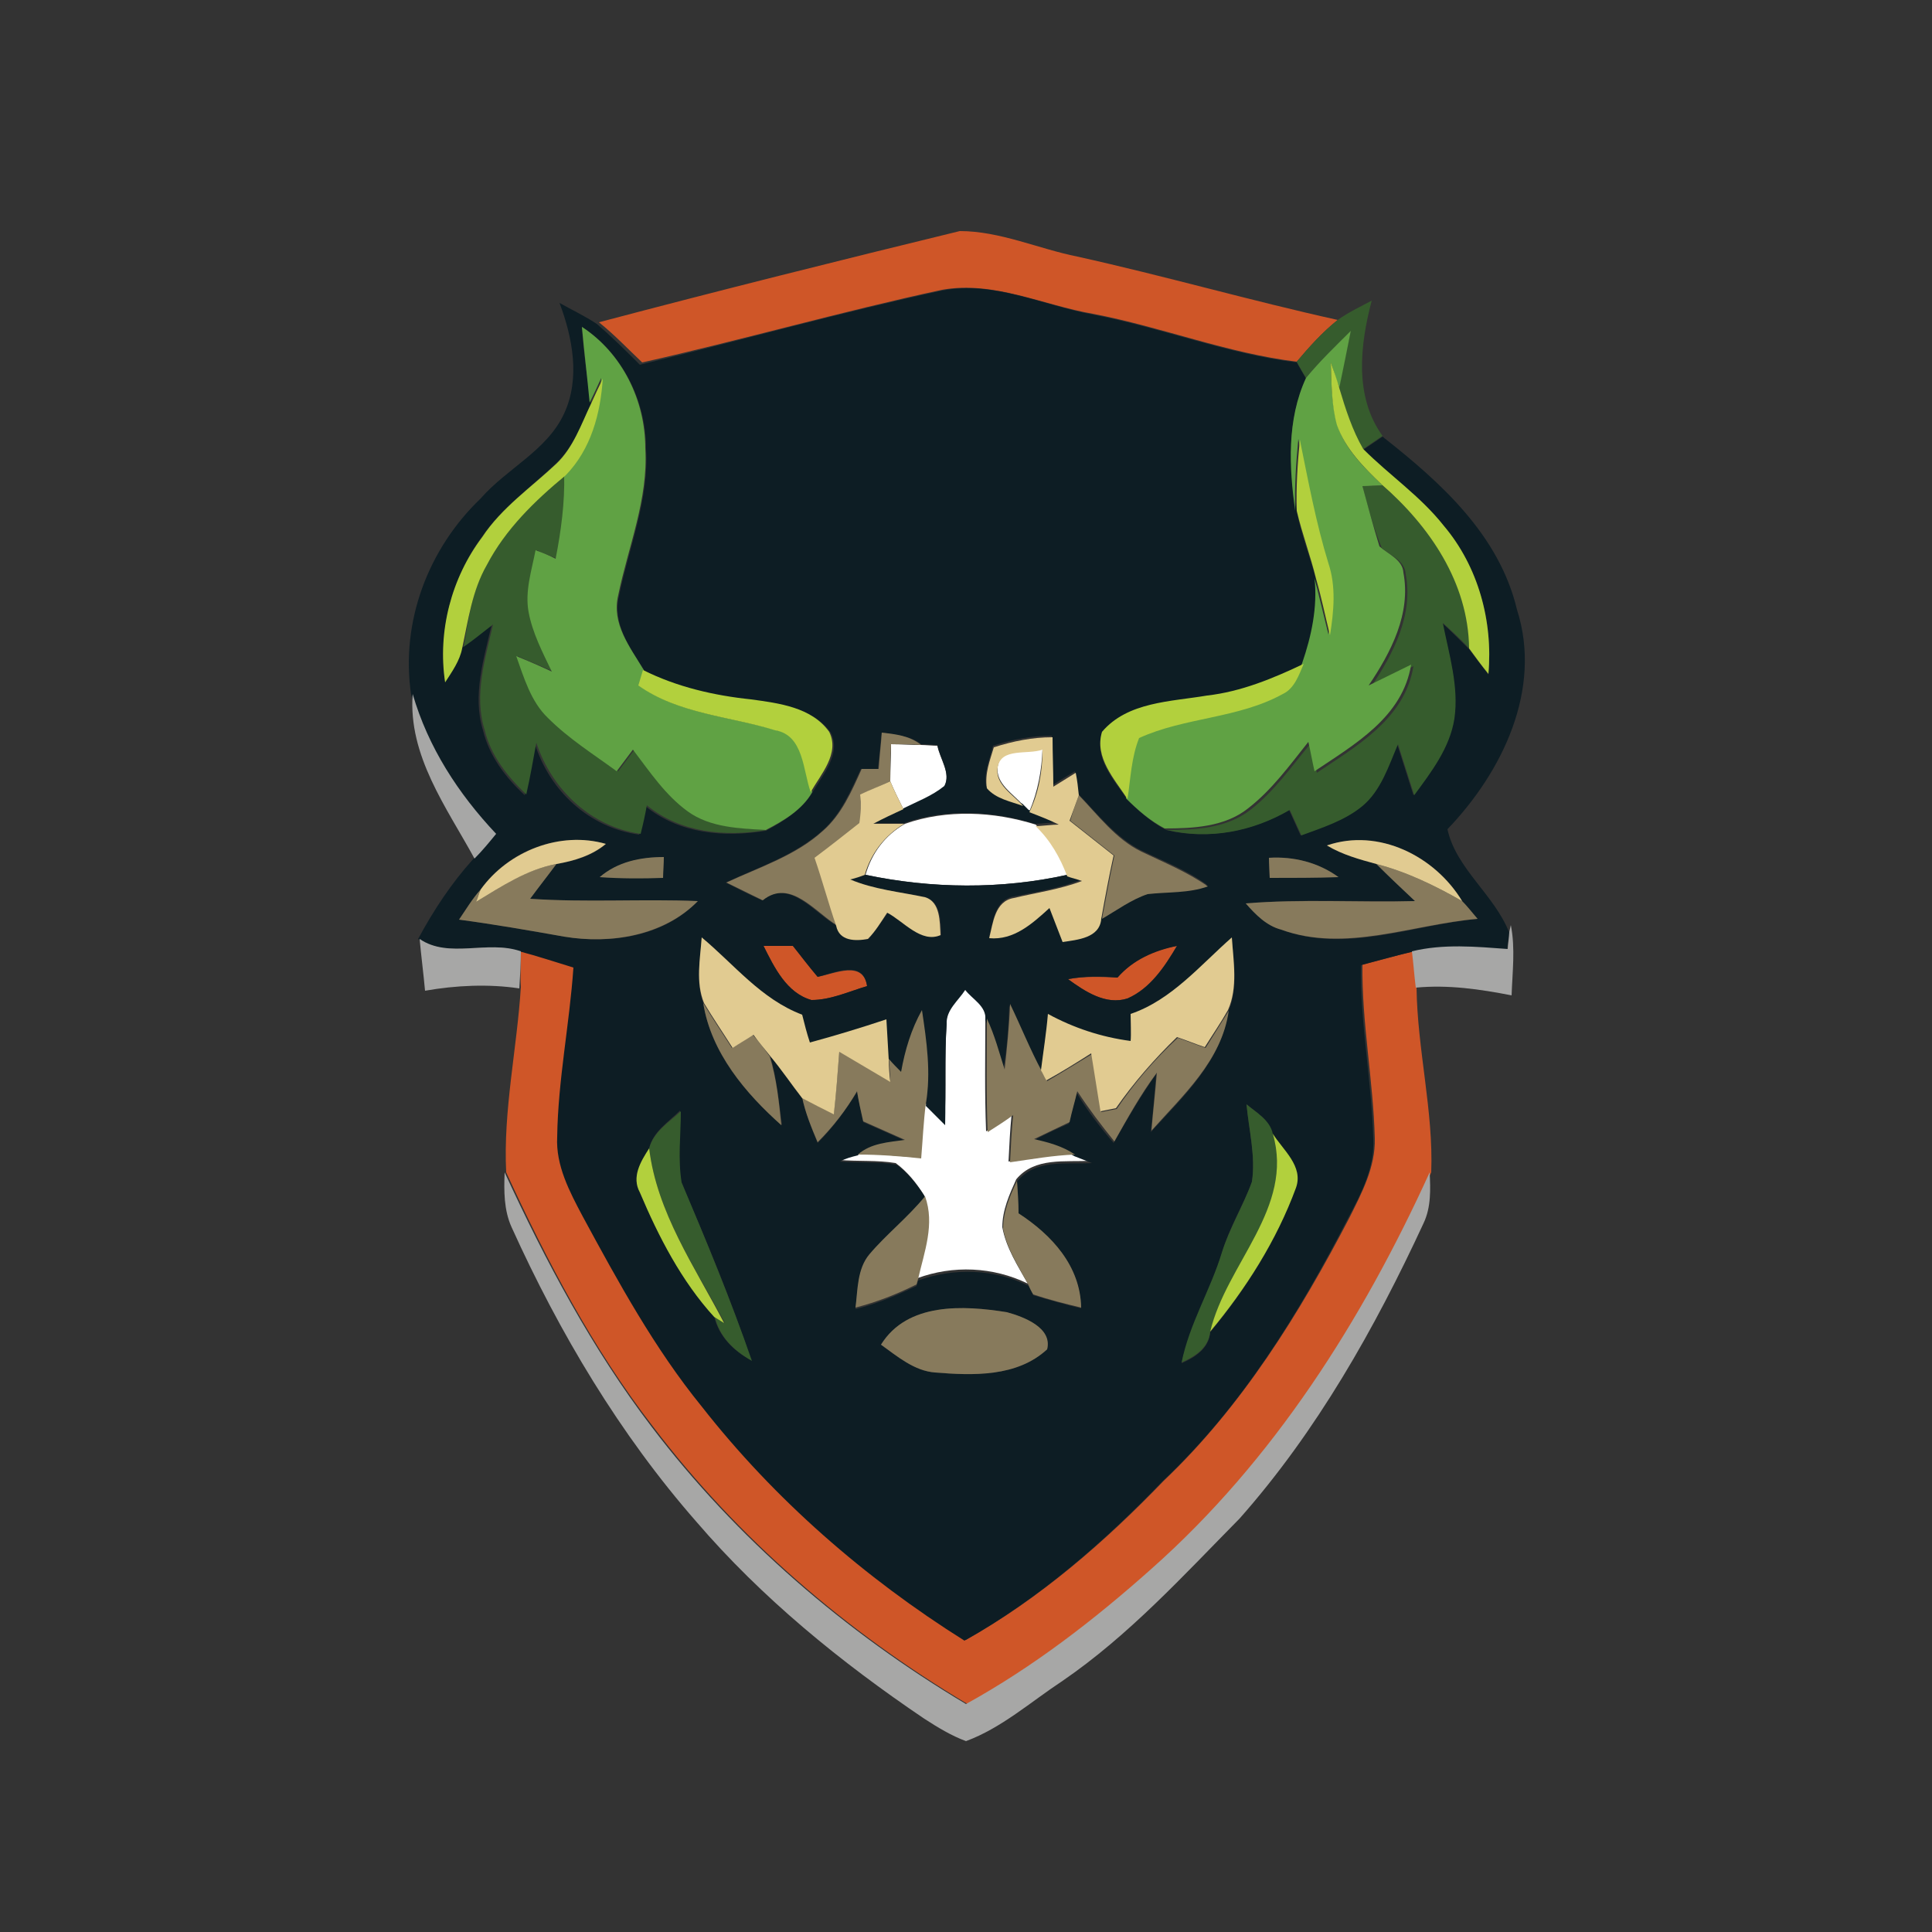 <?xml version="1.0" encoding="utf-8"?>
<!-- Generator: Adobe Illustrator 26.0.3, SVG Export Plug-In . SVG Version: 6.00 Build 0)  -->
<svg version="1.1" id="Layer_1" xmlns="http://www.w3.org/2000/svg" xmlns:xlink="http://www.w3.org/1999/xlink" x="0px" y="0px"
	 viewBox="0 0 250 250" style="enable-background:new 0 0 250 250;" xml:space="preserve">
<rect x="0" y="0" width="250" height="250" fill="#333333" stroke="none"/>
<style type="text/css">
	.st0{fill:#FFFFFF;}
	.st1{fill:#CF5628;}
	.st2{fill:#0D1D24;}
	.st3{fill:#365C2D;}
	.st4{fill:#60A244;}
	.st5{fill:#B2D03D;}
	.st6{fill:#A7A7A6;}
	.st7{fill:#877A5C;}
	.st8{fill:#E1CB91;}
</style>
<g id="_x23_ffffffff">
	<path class="st0" d="M115.3,96.3c1.3,0,2.6,0.1,3.9,0.1c0.5,0,1.6,0.1,2.1,0.1c0.3,1.7,1.8,3.6,0.9,5.3c-1.6,1.3-3.5,2-5.3,2.9
		c-0.6-1.2-1.2-2.4-1.7-3.6C115.2,99.5,115.3,97.9,115.3,96.3z"/>
	<path class="st0" d="M129.1,99.2c0.4-2.7,3.9-1.6,5.8-2.3c-0.1,2.8-0.6,5.5-1.7,8.1l-0.8-0.8C131.1,102.7,128.8,101.4,129.1,99.2z"
		/>
	<path class="st0" d="M117.1,106.6c5.4-1.9,11.5-1.6,16.9,0.1c1.9,1.8,3.2,4.1,4.1,6.5c-8.6,1.9-17.6,1.8-26.1,0
		C112.8,110.4,114.5,108.1,117.1,106.6z"/>
	<path class="st0" d="M122.5,132.2c-0.1-1.8,1.5-3,2.4-4.4c1,1.2,2.8,2.1,2.6,3.9c0,4.9-0.1,9.8,0.1,14.7c1.1-0.7,2.2-1.5,3.3-2.2
		c-0.2,2-0.3,4.1-0.4,6.1c2.8-0.4,5.6-0.9,8.4-1c0.8,0.3,1.6,0.6,2.3,0.9c-3.4,0.2-7.3-0.5-9.7,2.4c-0.9,2-1.8,4-1.8,6.2
		c0.5,2.7,2,5,3.3,7.3c-4.5-2.2-9.7-2.4-14.3-0.7c0.8-3.5,2.1-7.2,0.9-10.7c-1-1.6-2.2-3.1-3.7-4.2c-2.4-0.4-4.8-0.2-7.3-0.4
		c0.7-0.3,1.5-0.6,2.3-0.8c2.8,0,5.5,0.3,8.2,0.5c0.2-2.4,0.3-4.8,0.6-7.1c0.8,0.8,1.6,1.7,2.5,2.5
		C122.5,141,122.2,136.6,122.5,132.2z"/>
</g>
<g id="_x23_cf5628ff">
	<path class="st1" d="M77.5,41.7c15.5-4.1,31.1-8,46.7-11.8c5.2,0,10.2,2.3,15.2,3.3c11.3,2.5,22.4,5.7,33.7,8.2
		c-2,1.6-3.7,3.5-5.3,5.4c-9-1.1-17.5-4.5-26.4-6.2c-6.4-1.1-12.8-4.3-19.5-3.1c-13,2.8-25.9,6.5-38.8,9.4
		C81.3,45.2,79.5,43.3,77.5,41.7z"/>
	<path class="st1" d="M98.8,122.4c1.3,0,2.5,0,3.8,0c1.1,1.3,2.1,2.7,3.2,4c2.2-0.4,5.9-2.2,6.4,1.2c-2.3,0.7-4.7,1.8-7.2,1.8
		C101.8,128.5,100.2,125.2,98.8,122.4z"/>
	<path class="st1" d="M144.6,126.5c2-2.3,4.7-3.6,7.7-4.1c-1.6,2.7-3.5,5.5-6.4,6.8c-2.8,0.9-5.5-0.9-7.7-2.5
		C140.3,126.3,142.5,126.4,144.6,126.5z"/>
	<path class="st1" d="M67.4,123c2.3,0.7,4.7,1.4,7,2.1c-0.5,7.3-2,14.6-2.1,21.9c-0.2,3.7,1.7,7.1,3.3,10.3
		c4.6,8.5,9.3,17.1,15.4,24.6c9.4,12,21.1,22.2,34,30.3c9.6-5.4,18-12.7,25.6-20.6c10.1-9.6,17.6-21.7,24-34
		c1.6-3.2,3.4-6.6,3.3-10.3c-0.2-7.5-1.7-15-1.6-22.5c2.1-0.5,4.3-1.1,6.5-1.7c0.1,1.6,0.3,3.1,0.5,4.7c0.1,8,2.2,16,1.9,23.9
		c-8.7,19.1-20.2,37.3-36,51.3c-7.4,6.5-15.3,12.6-24,17.5c-15.6-9.3-29.7-21.4-40.7-35.9c-7.8-10.1-13.7-21.4-19-32.9
		c-0.4-8,1.4-16,1.9-24C67.3,126.2,67.4,124.6,67.4,123z"/>
</g>
<g id="_x23_0d1d24ff">
	<path class="st2" d="M121.9,37.6c6.7-1.3,13,1.9,19.5,3.1c8.9,1.7,17.4,5.1,26.4,6.2c0.3,0.5,0.9,1.6,1.2,2.1
		c-2.5,5.4-2.2,11.5-1.2,17.2c0.6,3,1.7,5.8,2.5,8.8c0.4,3.7-0.4,7.4-1.6,11c-3.9,1.9-8.1,3.6-12.5,4.1c-4.7,0.8-10.2,0.8-13.6,4.7
		c-1.1,3.3,1.6,6.2,3.3,8.7c1.5,1.5,3.1,2.9,5,3.9c5.4,1.3,11.1,0.2,15.9-2.6c0.5,1.1,1,2.2,1.5,3.3c2.7-1.1,5.6-1.9,7.9-3.8
		c2.4-2,3.4-5.2,4.6-8c0.7,2.2,1.4,4.4,2.1,6.6c2.2-3,4.6-6.1,5.2-9.9c0.6-4.2-0.6-8.3-1.5-12.4c1.2,1.1,2.3,2.2,3.5,3.4
		c0.8,1.1,1.7,2.2,2.5,3.3c0.6-6.9-1.3-13.9-5.8-19.2c-3-3.8-7-6.5-10.4-9.9c0.6-0.4,1.9-1.3,2.5-1.7c7.5,5.9,15.1,12.7,17.4,22.4
		c3.3,10.3-1.9,21-9,28.4c1.1,5.1,6.1,8.5,8,13.4c-0.1,0.6-0.2,1.7-0.3,2.2c-4.1-0.3-8.3-0.7-12.4,0.3c-2.2,0.5-4.3,1.1-6.5,1.7
		c-0.1,7.6,1.4,15,1.6,22.5c0.2,3.7-1.6,7.1-3.3,10.3c-6.4,12.4-13.8,24.4-24,34c-7.6,7.9-16,15.2-25.6,20.6
		c-12.9-8.1-24.6-18.3-34-30.3c-6.1-7.5-10.8-16.1-15.4-24.6c-1.7-3.2-3.5-6.6-3.3-10.3c0.1-7.3,1.6-14.6,2.1-21.9
		c-2.3-0.7-4.7-1.5-7-2.1c-4.2-1.5-9.3,1-13.1-1.6c2-3.7,4.3-7.2,7.1-10.3c0.9-1.1,1.8-2.2,2.8-3.2c-4.9-5.2-8.8-11.2-10.8-18.1
		c-1.4-9.4,2.2-18.9,9-25.4c3.4-3.9,8.6-6.2,10.8-11c2.1-4.5,1.1-9.8-0.6-14.3c1.6,0.9,3.3,1.7,4.8,2.7c2,1.7,3.8,3.5,5.6,5.3
		C96.1,44,108.9,40.4,121.9,37.6 M75.3,42.3c0.2,3.3,0.7,6.6,1.2,9.9c-1.2,2.7-2.3,5.6-4.5,7.7c-3.2,3.1-7,5.7-9.6,9.5
		c-4,5.4-5.7,12.2-4.8,18.8c0.9-1.4,1.8-2.8,2.2-4.4c1.3-1,2.5-2,3.8-2.9c-1,4.4-2.5,9.1-1.1,13.6c0.8,3.3,2.9,6.1,5.4,8.4
		c0.5-2.2,0.9-4.4,1.3-6.7c1.9,6.1,7,10.9,13.5,11.8c0.3-1.2,0.5-2.5,0.8-3.7c4.4,3.6,10.2,4.1,15.6,3.2c2.3-1.2,4.6-2.7,6-4.9
		c1.3-2.3,3.8-5,2.4-7.8c-2.3-3.2-6.5-3.7-10.1-4.2c-4.9-0.4-9.7-1.6-14-3.8c-1.8-2.9-4.2-6-3.3-9.7c1.3-6.3,3.9-12.5,3.5-19
		C83.6,51.8,80.5,45.7,75.3,42.3 M114.1,94.8c-0.2,1.6-0.3,3.1-0.5,4.7c-0.7,0-1.5,0-2.2,0c-1.3,2.8-2.6,5.9-5,8
		c-3.6,3.2-8.2,4.7-12.5,6.7c1.6,0.8,3.1,1.6,4.7,2.3c3.6-2.9,6.8,1.7,9.7,3.3c0.4,2,2.5,1.9,4.1,1.7c0.9-1.1,1.7-2.3,2.5-3.4
		c2.1,1.1,4.4,3.9,6.9,2.9c-0.1-1.7,0-4.2-2-4.9c-3.2-0.7-6.6-0.9-9.7-2.3c0.5-0.1,1.4-0.4,1.9-0.6c8.6,1.8,17.6,1.9,26.1,0
		c0.5,0.2,1.4,0.4,1.9,0.6c-2.8,1.1-5.8,1.6-8.8,2.2c-2.5,0.4-2.7,3.3-3.2,5.2c3.2,0.3,5.6-2,7.8-3.9c0.5,1.5,1.1,3,1.7,4.4
		c1.9-0.2,4.8-0.4,5-3c2-1.1,3.8-2.4,5.9-3.2c2.6-0.3,5.3-0.1,7.8-1c-2.6-1.9-5.7-3.1-8.6-4.5c-3.3-1.7-5.6-4.7-8.1-7.3
		c-0.1-1-0.2-2-0.4-2.9c-1,0.6-2,1.2-2.9,1.8c0-2.1,0-4.3-0.1-6.4c-2.6,0-5.2,0.5-7.6,1.3c-0.4,1.7-1.2,3.4-0.9,5.2
		c1.2,1.4,3.1,1.7,4.7,2.3l0.8,0.8c1.3,0.5,2.5,1.1,3.8,1.6c-0.7,0-2.2,0.2-3,0.2c-5.4-1.7-11.5-2-16.9-0.1c-1.3,0-2.7,0-4,0
		c1.3-0.6,2.6-1.2,3.9-1.9c1.8-0.9,3.7-1.6,5.3-2.9c0.9-1.7-0.6-3.6-0.9-5.3c-0.5,0-1.6-0.1-2.1-0.1
		C117.8,95.2,115.9,95.1,114.1,94.8 M62.2,115.1c-1,1.2-1.9,2.5-2.8,3.9c4.6,0.6,9.1,1.4,13.6,2.2c6,1,12.9,0,17.3-4.6
		c-7.2-0.3-14.5,0.2-21.7-0.3c1.1-1.5,2.2-3,3.4-4.5c2.3-0.4,4.6-1,6.4-2.6C72.4,107.5,65.7,110.1,62.2,115.1 M171.7,109.4
		c2,1.2,4.2,1.8,6.4,2.4c1.6,1.6,3.3,3.2,5,4.8c-7.3,0.1-14.6-0.3-21.9,0.3c1.3,1.4,2.7,2.9,4.6,3.4c8.3,3.1,17-0.6,25.4-1.4
		c-0.7-0.8-1.3-1.6-2-2.3C185.7,110.8,178.4,107.1,171.7,109.4 M77.6,113.5c2.7,0.1,5.5,0.1,8.2,0.1c0-0.7,0.1-2,0.1-2.7
		C82.9,110.9,80,111.6,77.6,113.5 M164.2,111c0,0.7,0,2,0.1,2.6c3,0,6,0,8.9-0.1C170.6,111.6,167.4,110.8,164.2,111 M90.8,121.3
		c-0.2,2.8-0.8,5.8,0.2,8.5c1,6.4,5.4,11.7,10.2,15.8c-0.4-3-0.7-6-1.5-8.9c1.4,1.7,2.7,3.6,4.1,5.4c0.5,2,1.2,3.9,2,5.8
		c2-2,3.6-4.2,5.1-6.6c0.3,1.3,0.5,2.6,0.8,3.9c1.8,0.8,3.6,1.6,5.4,2.4c-2.1,0.4-4.4,0.4-6.1,1.9c-0.8,0.2-1.6,0.4-2.3,0.8
		c2.4,0.2,4.9,0,7.3,0.4c1.5,1.1,2.7,2.6,3.7,4.2c-2.2,2.7-5,4.9-7.2,7.6c-1.6,1.9-1.5,4.6-1.8,6.9c2.8-0.7,5.4-1.8,7.9-3l0.2-0.7
		c4.7-1.7,9.9-1.5,14.3,0.7c0.2,0.3,0.5,0.9,0.6,1.2c2,0.6,4.1,1.2,6.2,1.7c-0.1-5.4-3.8-9.5-8.1-12.2c-0.1-1.4-0.1-2.8-0.2-4.2
		c2.4-3,6.4-2.2,9.7-2.4c-0.8-0.3-1.5-0.6-2.3-0.9c-1.6-1-3.4-1.5-5.3-2c1.5-0.8,3-1.5,4.6-2.2c0.3-1.3,0.7-2.7,1-4
		c1.4,2.3,3,4.4,4.8,6.5c1.7-3,3.5-6.1,5.5-8.9c-0.2,2.5-0.4,5-0.7,7.5c4.1-4.5,9.1-9.1,10-15.5c1.3-2.9,0.8-6.3,0.5-9.4
		c-4.1,3.6-7.7,8-13.1,9.9c0,0.9,0,2.6,0,3.5c-3.8-0.4-7.4-1.6-10.7-3.5c-0.2,2.5-0.6,4.9-0.9,7.3c-1.5-2.8-2.7-5.8-4.1-8.7
		c-0.1,2.9-0.3,5.7-0.8,8.5c-0.6-2.3-1.3-4.5-2.3-6.6c0.2-1.8-1.7-2.7-2.6-3.9c-0.9,1.4-2.5,2.6-2.4,4.4c-0.3,4.4-0.1,8.8-0.2,13.1
		c-0.8-0.8-1.6-1.6-2.5-2.5c0.6-4,0-8.1-0.5-12.1c-1.4,2.4-2.2,5.2-2.7,8c-0.6-0.6-1.1-1.1-1.7-1.7c-0.1-1.7-0.2-3.5-0.3-5.2
		c-3.3,1.1-6.6,2.1-9.9,3c-0.3-1.2-0.6-2.4-1-3.6C98.5,129.3,95,124.8,90.8,121.3 M98.8,122.4c1.4,2.8,3,6.1,6.2,7
		c2.5,0,4.8-1.1,7.2-1.8c-0.5-3.5-4.2-1.7-6.4-1.2c-1.1-1.3-2.2-2.7-3.2-4C101.3,122.4,100.1,122.4,98.8,122.4 M144.6,126.5
		c-2.1-0.2-4.3-0.2-6.4,0.2c2.2,1.6,4.9,3.4,7.7,2.5c3-1.3,4.8-4.1,6.4-6.8C149.4,123,146.6,124.2,144.6,126.5 M161.3,142.9
		c0.3,3.3,1.2,6.7,0.7,10.1c-1.2,3.1-3,6-3.9,9.2c-1.4,4.8-4.1,9.2-5.2,14.2c1.8-0.8,3.5-1.9,3.7-4c4.6-5.6,8.6-11.8,11-18.6
		c1-2.8-1.6-4.9-3-7C164.3,144.9,162.6,144,161.3,142.9 M84,148.6c-1.1,1.7-2.3,3.7-1.2,5.7c2.5,5.7,5.4,11.4,9.6,16
		c0.6,2.6,2.5,4.5,4.8,5.7c-2.6-7.8-5.8-15.5-9.1-23.1c-0.4-3-0.1-6.1-0.1-9.2C86.5,145.2,84.5,146.4,84,148.6 M114,174
		c2.1,1.5,4.3,3.4,7,3.6c4.9,0.4,10.6,0.6,14.5-3c0.6-2.8-3.1-4.2-5.2-4.8C124.7,168.9,117.5,168.5,114,174z"/>
</g>
<g id="_x23_365c2dff">
	<path class="st3" d="M173.1,41.4c1.4-1,2.9-1.7,4.4-2.5c-1.5,5.7-2.3,12.4,1.4,17.5c-0.6,0.4-1.9,1.3-2.5,1.7
		c-1.5-2.5-2.4-5.2-3.1-7.9c0.4-2.5,1-5,1.5-7.4c-2,2-4,3.9-5.8,6.1c-0.3-0.5-0.9-1.5-1.2-2.1C169.4,44.9,171.1,43,173.1,41.4z"/>
	<path class="st3" d="M63,73c2.4-4.6,6.2-8.3,10.2-11.6c0.1,3.7-0.5,7.3-1.1,10.9c-0.9-0.4-1.8-0.7-2.6-1.1c-0.6,2.6-1.4,5.3-0.9,8
		c0.5,2.7,1.8,5.2,3,7.7c-1.5-0.7-3.1-1.3-4.6-2c1,2.8,1.8,5.9,4.1,8c2.7,2.7,5.8,4.7,8.9,6.9c0.7-0.9,1.4-1.9,2.1-2.8
		c2.1,2.8,4.1,5.9,7.1,8c2.9,2,6.7,2.2,10.1,2.4c-5.4,0.9-11.2,0.4-15.6-3.2c-0.2,1.2-0.5,2.5-0.8,3.7c-6.4-0.9-11.5-5.7-13.5-11.8
		c-0.4,2.2-0.8,4.5-1.3,6.7c-2.4-2.3-4.6-5-5.4-8.4c-1.4-4.5,0.1-9.2,1.1-13.6c-1.3,1-2.5,2-3.8,2.9C60.6,80.2,61.1,76.3,63,73z"/>
	<path class="st3" d="M176.3,62.9c0.6,0,1.9-0.1,2.6-0.1c6.2,5.4,11.2,12.7,11.3,21.2c-1.1-1.2-2.3-2.3-3.5-3.4
		c0.8,4.1,2.1,8.2,1.5,12.4c-0.6,3.8-3,6.9-5.2,9.9c-0.7-2.2-1.4-4.4-2.1-6.6c-1.2,2.8-2.2,6-4.6,8c-2.3,1.9-5.2,2.8-7.9,3.8
		c-0.5-1.1-1-2.2-1.5-3.3c-4.8,2.8-10.4,3.9-15.9,2.6c3.7,0,7.7-0.2,10.8-2.6c3.1-2.4,5.3-5.6,7.8-8.6c0.3,1.3,0.5,2.5,0.8,3.8
		c5.2-3.5,11.4-7,12.5-13.8c-1.9,0.9-3.7,1.8-5.5,2.7c2.9-4.3,5.5-9.3,4.5-14.6c-0.1-1.8-2-2.4-3.1-3.4
		C177.7,68.2,177,65.6,176.3,62.9z"/>
	<path class="st3" d="M161.3,142.9c1.3,1.1,3,2,3.4,3.8c2.9,9.6-5.9,16.9-8.1,25.6c-0.2,2.1-1.9,3.2-3.7,4c1-5,3.7-9.3,5.2-14.2
		c1-3.2,2.8-6.1,3.9-9.2C162.5,149.6,161.6,146.2,161.3,142.9z"/>
	<path class="st3" d="M84,148.6c0.6-2.2,2.6-3.4,4.1-4.8c0,3.1-0.4,6.1,0.1,9.2c3.2,7.6,6.4,15.3,9.1,23.1c-2.3-1.3-4.2-3.1-4.8-5.7
		c0.3,0.2,1,0.6,1.3,0.8C89.9,163.9,85,156.9,84,148.6z"/>
</g>
<g id="_x23_60a244ff">
	<path class="st4" d="M75.3,42.3c5.2,3.4,8.2,9.5,8.2,15.7c0.4,6.6-2.2,12.7-3.5,19c-0.9,3.7,1.5,6.7,3.3,9.7
		c-0.2,0.6-0.4,1.3-0.6,2c5.2,3.7,11.8,4,17.8,5.8c3.7,0.6,3.6,5.2,4.6,8c-1.3,2.3-3.7,3.7-6,4.9c-3.4-0.2-7.2-0.3-10.1-2.4
		c-2.9-2.1-4.9-5.1-7.1-8c-0.7,0.9-1.4,1.9-2.1,2.8c-3-2.2-6.2-4.2-8.9-6.9c-2.2-2.1-3.1-5.2-4.1-8c1.5,0.6,3.1,1.3,4.6,2
		c-1.2-2.5-2.5-5-3-7.7c-0.5-2.7,0.4-5.4,0.9-8c0.9,0.3,1.8,0.7,2.6,1.1c0.7-3.6,1.2-7.3,1.1-10.9c3.3-3.3,4.5-7.9,4.8-12.5
		c-0.5,1.1-1,2.2-1.5,3.2C76,48.9,75.6,45.6,75.3,42.3z"/>
	<path class="st4" d="M169,48.9c1.8-2.2,3.8-4.1,5.8-6.1c-0.5,2.5-1,5-1.5,7.4c-0.4-1.1-0.7-2.2-1.1-3.3c0.1,2.7,0.1,5.5,0.9,8.2
		c1,3.1,3.5,5.5,5.8,7.7c-0.6,0-1.9,0.1-2.6,0.1c0.7,2.6,1.4,5.2,2.2,7.8c1.1,1,3,1.7,3.1,3.4c1,5.3-1.6,10.3-4.5,14.6
		c1.8-0.9,3.7-1.8,5.5-2.7c-1.1,6.8-7.3,10.3-12.5,13.8c-0.3-1.3-0.5-2.5-0.8-3.8c-2.4,3-4.7,6.2-7.8,8.6c-3,2.4-7.1,2.6-10.8,2.6
		c-1.9-1-3.5-2.4-5-3.9c0.4-2.7,0.5-5.4,1.5-7.9c5.9-2.7,12.8-2.5,18.6-5.7c1.5-0.7,2.1-2.4,2.7-3.9c1.2-3.5,2-7.2,1.6-11
		c0.6,2.4,1.2,4.9,1.8,7.3c0.5-3.1,0.8-6.3-0.2-9.3c-1.5-5.3-2.6-10.7-3.7-16c-0.3,3.1-0.5,6.2-0.4,9.3
		C166.8,60.5,166.5,54.3,169,48.9z"/>
</g>
<g id="_x23_b2d03dff">
	<path class="st5" d="M172.2,46.9c0.4,1.1,0.8,2.2,1.1,3.3c0.8,2.7,1.7,5.5,3.1,7.9c3.4,3.4,7.4,6.1,10.4,9.9
		c4.5,5.3,6.4,12.4,5.8,19.2c-0.9-1.1-1.7-2.2-2.5-3.3c-0.1-8.5-5.1-15.8-11.3-21.2c-2.3-2.2-4.7-4.6-5.8-7.7
		C172.3,52.5,172.3,49.7,172.2,46.9z"/>
	<path class="st5" d="M76.5,52.2c0.5-1.1,1-2.2,1.5-3.2c-0.3,4.5-1.5,9.1-4.8,12.5c-4,3.3-7.8,7-10.2,11.6
		c-1.9,3.3-2.4,7.1-3.2,10.8c-0.3,1.6-1.3,3-2.2,4.4c-1-6.6,0.8-13.5,4.8-18.8c2.5-3.8,6.3-6.4,9.6-9.5
		C74.2,57.9,75.2,54.9,76.5,52.2z"/>
	<path class="st5" d="M168.2,56.9c1.1,5.4,2.1,10.8,3.7,16c1,3,0.7,6.2,0.2,9.3c-0.6-2.4-1.1-4.9-1.8-7.3c-0.7-2.9-1.8-5.8-2.5-8.8
		C167.7,63.1,167.9,60,168.2,56.9z"/>
	<path class="st5" d="M156.2,90c4.4-0.5,8.5-2.2,12.5-4.1c-0.6,1.4-1.2,3.2-2.7,3.9c-5.8,3.2-12.7,3-18.6,5.7
		c-1,2.5-1.1,5.2-1.5,7.9c-1.7-2.6-4.3-5.4-3.3-8.7C145.9,90.8,151.5,90.8,156.2,90z"/>
	<path class="st5" d="M82.6,88.7c0.2-0.7,0.4-1.3,0.6-2c4.4,2.2,9.2,3.3,14,3.8c3.6,0.5,7.8,1,10.1,4.2c1.4,2.8-1.1,5.5-2.4,7.8
		c-1-2.8-0.9-7.4-4.6-8C94.5,92.7,87.8,92.4,82.6,88.7z"/>
	<path class="st5" d="M156.6,172.3c2.1-8.8,10.9-16,8.1-25.6c1.3,2.1,4,4.2,3,7C165.2,160.5,161.2,166.8,156.6,172.3z"/>
	<path class="st5" d="M82.8,154.3c-1.1-2,0.1-4,1.2-5.7c1,8.3,5.9,15.3,9.7,22.6c-0.3-0.2-1-0.6-1.3-0.8
		C88.2,165.8,85.2,160,82.8,154.3z"/>
</g>
<g id="_x23_a7a7a6ff">
	<path class="st6" d="M53.4,89.8c2,6.9,5.9,12.9,10.8,18.1c-0.9,1.1-1.8,2.2-2.8,3.2C57.8,104.5,52.8,97.8,53.4,89.8z"/>
	<path class="st6" d="M195.3,120.6l0.2-0.9c0.6,3,0.2,6.1,0.1,9.1c-4.1-0.8-8.2-1.4-12.4-1c-0.2-1.6-0.3-3.1-0.5-4.7
		c4.1-1,8.3-0.6,12.4-0.3C195.1,122.3,195.3,121.2,195.3,120.6z"/>
	<path class="st6" d="M55,128.2c-0.2-2.2-0.5-4.5-0.7-6.7c3.8,2.6,8.8,0.1,13.1,1.6c0,1.6-0.1,3.2-0.2,4.8
		C63.2,127.3,59,127.5,55,128.2z"/>
	<path class="st6" d="M65.3,151.7c5.3,11.5,11.3,22.8,19,32.9c11,14.5,25.1,26.6,40.7,35.9c8.7-4.8,16.6-10.9,24-17.5
		c15.8-14,27.3-32.2,36-51.3c0.1,2.2,0.2,4.5-0.8,6.6c-6.3,13.6-13.8,26.9-23.8,38.2c-7.3,7.4-14.3,15.1-22.9,21
		c-4.1,2.7-7.9,6.1-12.5,7.8c-1.9-0.7-3.7-1.8-5.4-2.9c-10.8-7.3-21-15.6-29.5-25.5c-9.9-11.3-17.7-24.4-23.9-38.1
		C65.2,156.6,65.2,154.1,65.3,151.7z"/>
</g>
<g id="_x23_877a5cff">
	<path class="st7" d="M114.1,94.8c1.8,0.2,3.6,0.4,5.1,1.6c-1.3-0.1-2.6-0.1-3.9-0.1c-0.1,1.6-0.1,3.2-0.1,4.8
		c-1.3,0.6-2.6,1.2-3.9,1.7c0,1.2,0.1,2.5,0.1,3.7c-1.9,1.5-3.9,3-5.8,4.5c1,2.9,1.8,5.8,2.8,8.8c-2.9-1.7-6.1-6.2-9.7-3.3
		c-1.6-0.8-3.1-1.5-4.7-2.3c4.3-2,9-3.5,12.5-6.7c2.4-2.1,3.7-5.1,5-8c0.7,0,1.4,0,2.2,0C113.8,97.9,114,96.4,114.1,94.8z"/>
	<path class="st7" d="M139.6,102.9c2.5,2.6,4.8,5.7,8.1,7.3c2.9,1.4,5.9,2.6,8.6,4.5c-2.5,0.9-5.2,0.7-7.8,1c-2.1,0.7-4,2.1-5.9,3.2
		c0.5-2.7,1-5.4,1.6-8.2c-1.9-1.5-3.8-3-5.7-4.5C138.8,105.1,139.2,104,139.6,102.9z"/>
	<path class="st7" d="M77.6,113.5c2.3-2,5.3-2.6,8.3-2.6c0,0.7-0.1,2-0.1,2.7C83.1,113.7,80.4,113.7,77.6,113.5z"/>
	<path class="st7" d="M164.2,111c3.2-0.2,6.4,0.6,9,2.5c-3,0.1-6,0.1-8.9,0.1C164.3,113,164.2,111.7,164.2,111z"/>
	<path class="st7" d="M61.6,116.7c3.3-2,6.5-4.2,10.4-4.9c-1.1,1.5-2.3,3-3.4,4.5c7.2,0.5,14.5,0,21.7,0.3
		c-4.4,4.5-11.3,5.6-17.3,4.6c-4.5-0.8-9.1-1.6-13.6-2.2c0.9-1.3,1.7-2.7,2.8-3.9C62,115.5,61.8,116.3,61.6,116.7z"/>
	<path class="st7" d="M178.1,111.8c3.9,1,7.6,2.8,11.1,4.8c0.7,0.7,1.3,1.5,2,2.3c-8.4,0.7-17.1,4.4-25.4,1.4
		c-1.9-0.5-3.3-1.9-4.6-3.4c7.3-0.6,14.6-0.1,21.9-0.3C181.4,115,179.7,113.4,178.1,111.8z"/>
	<path class="st7" d="M91,129.8c1.2,2,2.5,3.9,3.7,5.8c0.9-0.6,1.8-1.1,2.7-1.7c0.8,0.9,1.5,1.8,2.2,2.8c0.9,2.9,1.2,5.9,1.5,8.9
		C96.5,141.5,92,136.2,91,129.8z"/>
	<path class="st7" d="M130.7,129.9c1.4,2.9,2.6,5.9,4.1,8.7c0.2,0.3,0.5,1,0.7,1.3c1.9-1.1,3.8-2.3,5.8-3.5c0.4,2.5,0.8,5,1.2,7.5
		c0.5-0.1,1.5-0.3,2-0.4c2.3-3.4,4.9-6.4,7.9-9.2c1.2,0.4,2.4,0.9,3.6,1.3c1-1.6,2-3.2,3-4.8c-0.9,6.4-5.9,10.9-10,15.5
		c0.2-2.5,0.5-5,0.7-7.5c-2.1,2.8-3.8,5.9-5.5,8.9c-1.7-2.1-3.3-4.2-4.8-6.5c-0.3,1.3-0.7,2.6-1,4c-1.5,0.7-3.1,1.5-4.6,2.2
		c1.8,0.4,3.7,0.9,5.3,2c-2.8,0.1-5.6,0.6-8.4,1c0.1-2.1,0.2-4.1,0.4-6.1c-1.1,0.8-2.2,1.5-3.3,2.2c-0.2-4.9-0.1-9.8-0.1-14.7
		c1,2.1,1.6,4.4,2.3,6.6C130.3,135.6,130.6,132.8,130.7,129.9z"/>
	<path class="st7" d="M116.6,138.7c0.5-2.8,1.3-5.5,2.7-8c0.6,4,1.2,8.1,0.5,12.1c-0.3,2.4-0.4,4.7-0.6,7.1
		c-2.8-0.3-5.5-0.5-8.2-0.5c1.7-1.5,4-1.6,6.1-1.9c-1.8-0.8-3.6-1.6-5.4-2.4c-0.3-1.3-0.6-2.6-0.8-3.9c-1.4,2.4-3.1,4.6-5.1,6.6
		c-0.8-1.9-1.6-3.8-2-5.8c1.3,0.8,2.7,1.4,4.1,2.1c0.3-2.7,0.5-5.4,0.7-8.1c2.2,1.3,4.4,2.6,6.6,3.9c0-0.7-0.1-2.2-0.2-2.9
		C115.5,137.6,116.1,138.2,116.6,138.7z"/>
	<path class="st7" d="M129.8,159c0-2.2,0.9-4.3,1.8-6.2c0.1,1.4,0.2,2.8,0.2,4.2c4.3,2.8,8,6.8,8.1,12.2c-2.1-0.5-4.1-1-6.2-1.7
		c-0.2-0.3-0.5-0.9-0.6-1.2C131.8,163.9,130.3,161.6,129.8,159z"/>
	<path class="st7" d="M119.7,154.8c1.3,3.6-0.1,7.2-0.9,10.7l-0.2,0.7c-2.6,1.3-5.2,2.3-7.9,3c0.3-2.3,0.2-5,1.8-6.9
		C114.7,159.7,117.4,157.6,119.7,154.8z"/>
	<path class="st7" d="M114,174c3.4-5.5,10.7-5.1,16.3-4.2c2.2,0.6,5.9,2,5.2,4.8c-3.9,3.6-9.6,3.4-14.5,3
		C118.3,177.4,116.1,175.5,114,174z"/>
</g>
<g id="_x23_e1cb91ff">
	<path class="st8" d="M128.6,96.7c2.5-0.8,5-1.3,7.6-1.3c0,2.1,0.1,4.3,0.1,6.4c1-0.6,1.9-1.2,2.9-1.8c0.2,1,0.3,1.9,0.4,2.9
		c-0.4,1.1-0.8,2.2-1.2,3.3c1.9,1.5,3.8,3,5.7,4.5c-0.6,2.7-1.1,5.4-1.6,8.2c-0.2,2.5-3.1,2.7-5,3c-0.6-1.5-1.1-2.9-1.7-4.4
		c-2.2,2-4.6,4.2-7.8,3.9c0.5-1.9,0.7-4.8,3.2-5.2c2.9-0.7,5.9-1.1,8.8-2.2c-0.5-0.2-1.4-0.4-1.9-0.6c-0.9-2.4-2.2-4.7-4.1-6.5
		c0.7,0,2.2-0.2,3-0.2c-1.2-0.6-2.5-1.1-3.8-1.6c1.2-2.5,1.7-5.3,1.7-8.1c-1.9,0.7-5.4-0.3-5.8,2.3c-0.4,2.2,2,3.5,3.3,5
		c-1.6-0.6-3.5-0.9-4.7-2.3C127.4,100.1,128.1,98.4,128.6,96.7z"/>
	<path class="st8" d="M111.3,102.8c1.3-0.6,2.6-1.1,3.9-1.7c0.5,1.2,1.1,2.4,1.7,3.6c-1.3,0.6-2.6,1.2-3.9,1.9c1.3,0,2.7,0,4,0
		c-2.5,1.5-4.3,3.8-5.1,6.6c-0.5,0.2-1.4,0.5-1.9,0.6c3.1,1.3,6.4,1.6,9.7,2.3c2,0.6,1.9,3.2,2,4.9c-2.5,1.1-4.8-1.8-6.9-2.9
		c-0.8,1.2-1.5,2.4-2.5,3.4c-1.6,0.3-3.7,0.3-4.1-1.7c-1-2.9-1.8-5.9-2.8-8.8c2-1.5,3.9-3,5.8-4.5
		C111.4,105.3,111.4,104.1,111.3,102.8z"/>
	<path class="st8" d="M62.2,115.1c3.6-5,10.3-7.6,16.2-5.9c-1.8,1.5-4.1,2.2-6.4,2.6c-3.8,0.7-7.1,2.9-10.4,4.9
		C61.8,116.3,62,115.5,62.2,115.1z"/>
	<path class="st8" d="M171.7,109.4c6.7-2.3,14,1.4,17.5,7.2c-3.5-2-7.2-3.8-11.1-4.8C175.9,111.2,173.7,110.6,171.7,109.4z"/>
	<path class="st8" d="M90.8,121.3c4.2,3.5,7.7,8,13,10c0.3,1.2,0.6,2.4,1,3.6c3.3-0.9,6.6-1.9,9.9-3c0.1,1.7,0.2,3.5,0.3,5.2
		c0,0.7,0.1,2.2,0.2,2.9c-2.2-1.3-4.4-2.6-6.6-3.9c-0.2,2.7-0.4,5.4-0.7,8.1c-1.4-0.7-2.8-1.4-4.1-2.1c-1.4-1.8-2.6-3.6-4.1-5.4
		c-0.7-0.9-1.5-1.8-2.2-2.8c-0.9,0.6-1.8,1.1-2.7,1.7c-1.2-1.9-2.5-3.8-3.7-5.8C90,127.1,90.6,124.1,90.8,121.3z"/>
	<path class="st8" d="M146.3,131.2c5.3-1.8,9-6.3,13.1-9.9c0.2,3.1,0.8,6.5-0.5,9.4c-0.9,1.6-2,3.2-3,4.8c-1.2-0.4-2.4-0.9-3.6-1.3
		c-2.9,2.8-5.6,5.9-7.9,9.2c-0.5,0.1-1.5,0.3-2,0.4c-0.4-2.5-0.8-5-1.2-7.5c-1.9,1.2-3.8,2.4-5.8,3.5c-0.2-0.3-0.5-1-0.7-1.3
		c0.3-2.4,0.7-4.9,0.9-7.3c3.3,1.8,6.9,3,10.7,3.5C146.4,133.9,146.3,132.1,146.3,131.2z"/>
</g>
</svg>
